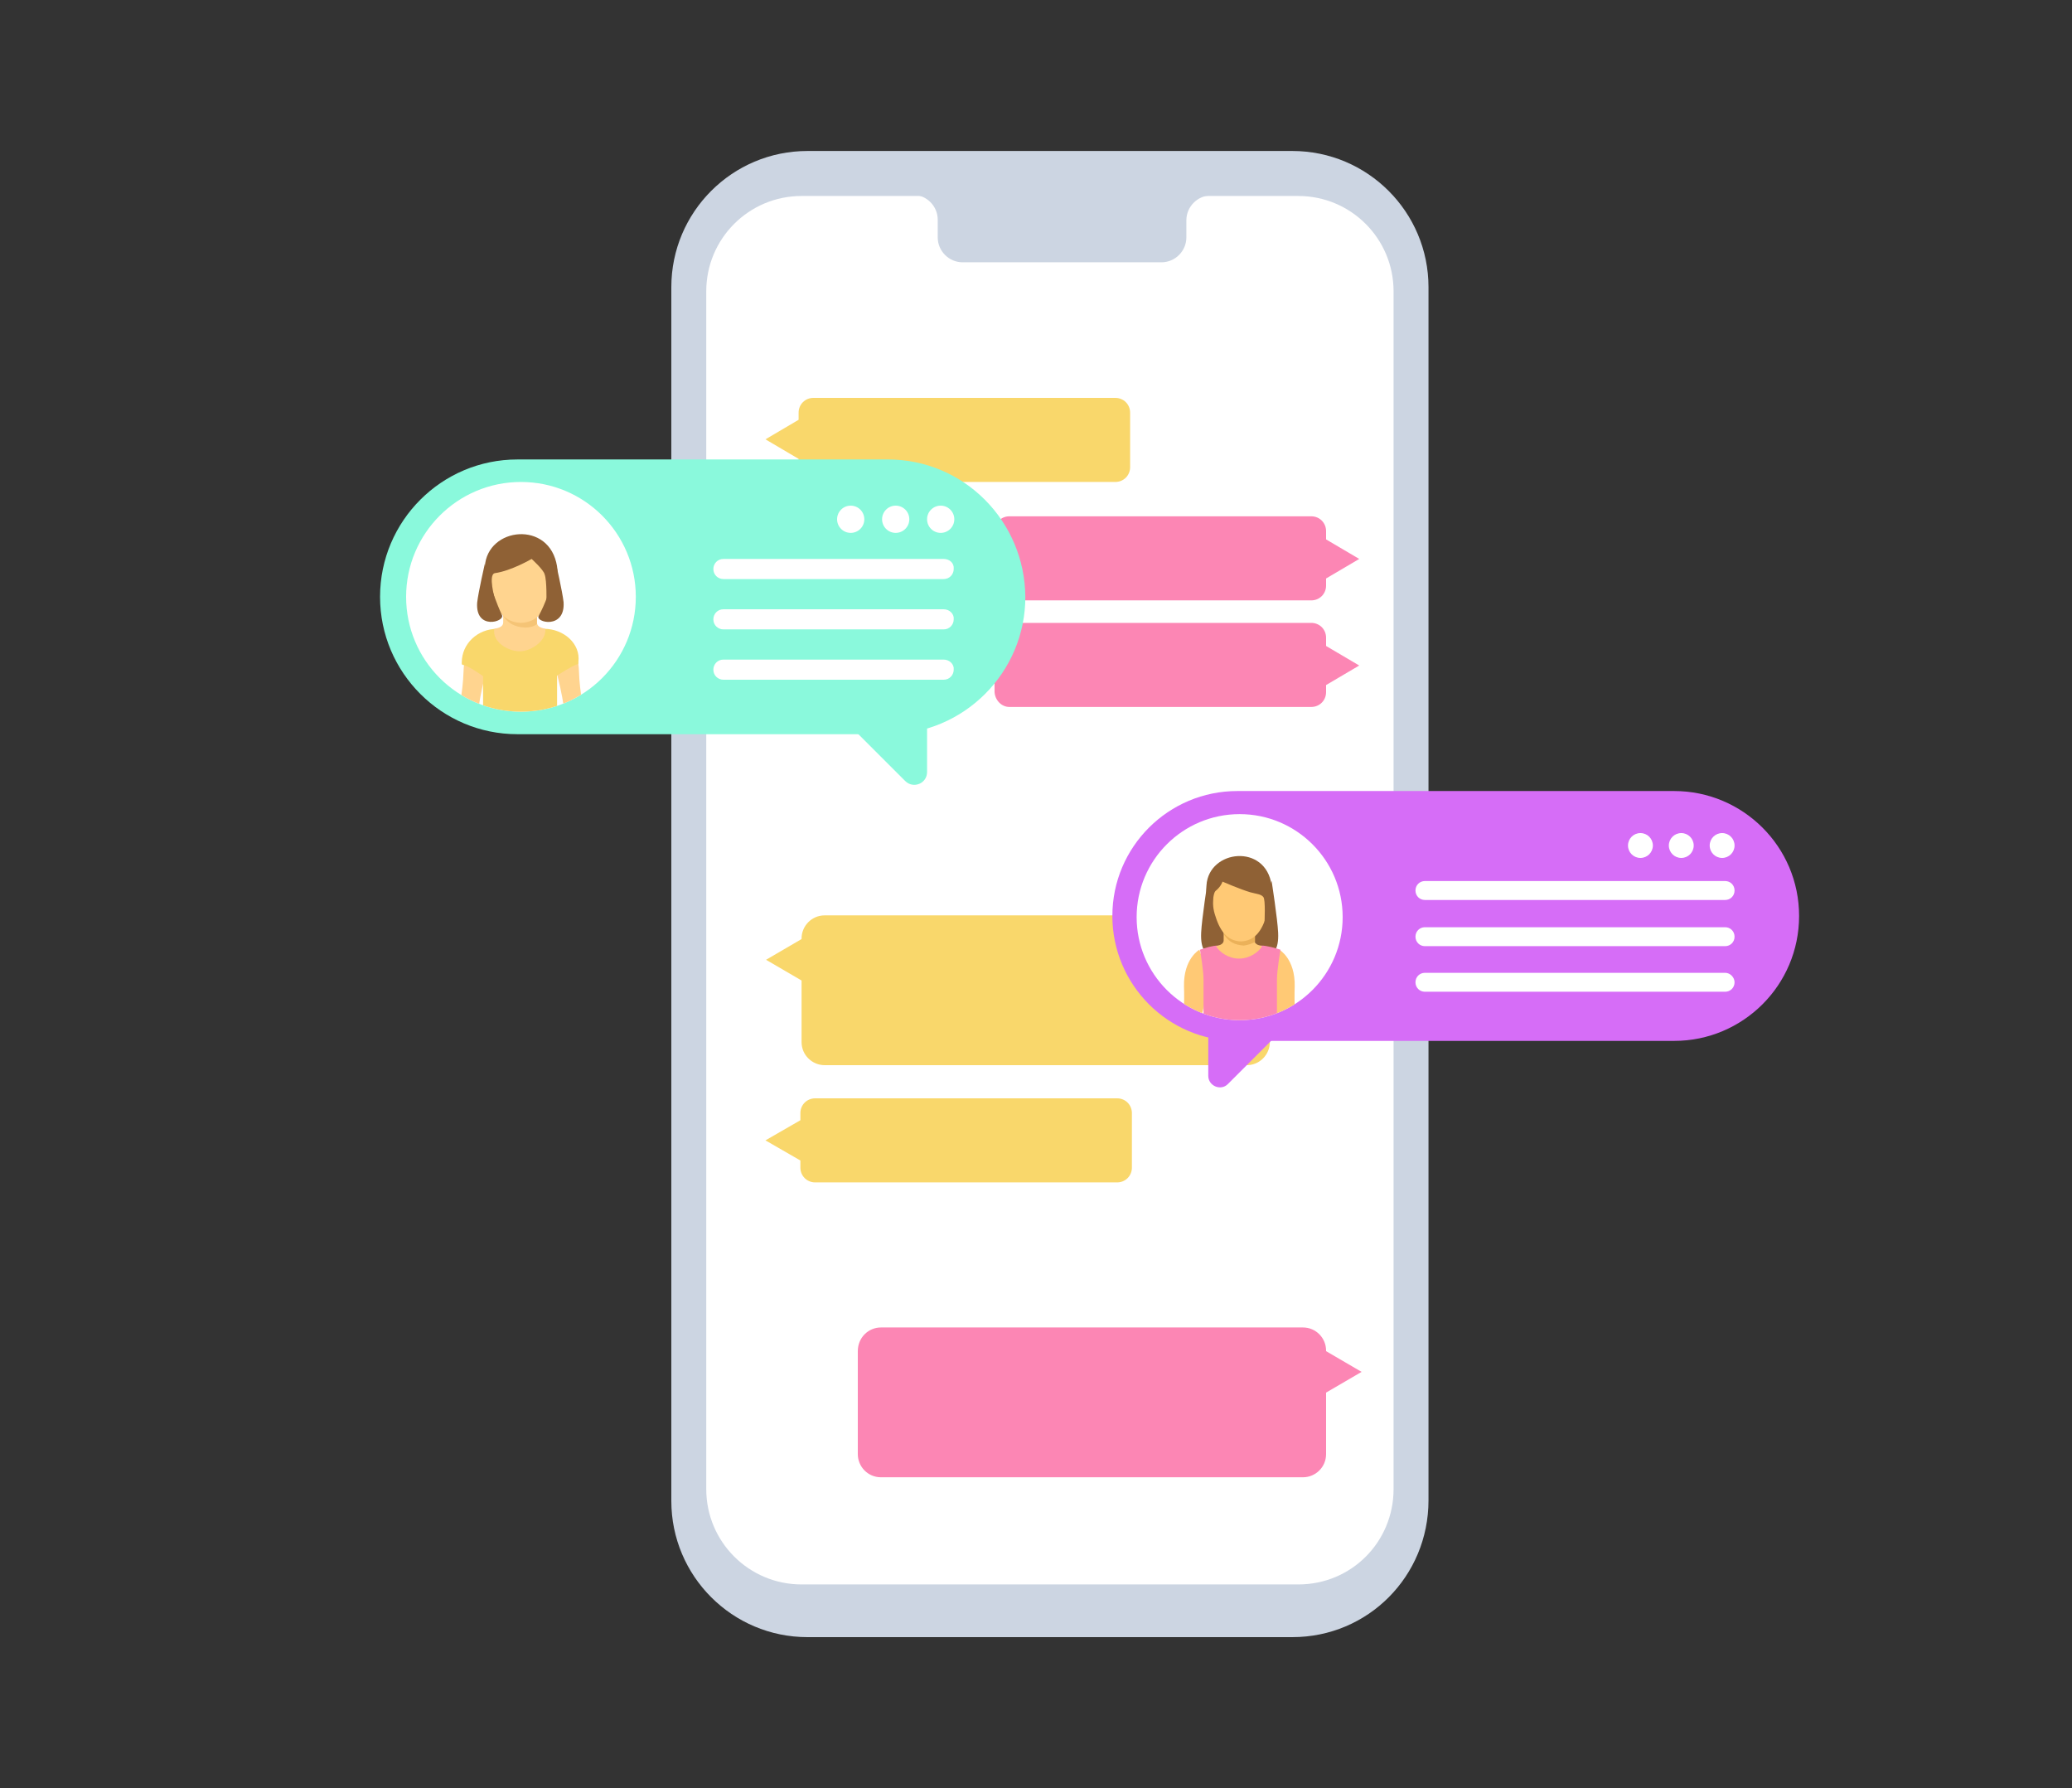 <?xml version="1.0" encoding="utf-8"?>
<!-- Generator: Adobe Illustrator 21.0.0, SVG Export Plug-In . SVG Version: 6.00 Build 0)  -->
<svg version="1.1" id="Layer_1" xmlns="http://www.w3.org/2000/svg" xmlns:xlink="http://www.w3.org/1999/xlink" x="0px" y="0px"
	 width="350px" height="302px" viewBox="0 0 350 302" style="enable-background:new 0 0 350 302;" xml:space="preserve">
<rect x="0" y="0" width="350" height="302" fill="#333333" stroke="none"/>
<style type="text/css">
	.st0{fill:#CCD5E2;}
	.st1{fill:#FFFFFF;}
	.st2{fill:#F9D76B;}
	.st3{fill:#FC86B4;}
	.st4{fill:#8AF9DC;}
	.st5{clip-path:url(#SVGID_2_);fill:#FFD48F;}
	.st6{clip-path:url(#SVGID_2_);}
	.st7{fill:#FFD48F;}
	.st8{fill:#F5C476;}
	.st9{fill:#8F6135;}
	.st10{fill:#D66DF7;}
	.st11{clip-path:url(#SVGID_4_);}
	.st12{fill:#FFC975;}
	.st13{clip-path:url(#SVGID_4_);fill:#FC86B4;}
	.st14{fill:#EBB159;}
</style>
<g>
	<g>
		<path class="st0" d="M218.3,276.5h-81.9c-12.7,0-23-10.3-23-23v-205c0-12.7,10.3-23,23-23h81.9c12.7,0,23,10.3,23,23v204.9
			C241.3,266.2,231.1,276.5,218.3,276.5z"/>
		<path class="st1" d="M219.3,267.6h-83.9c-8.9,0-16.1-7.2-16.1-16.1V49.2c0-8.9,7.2-16.1,16.1-16.1h83.9c8.9,0,16.1,7.2,16.1,16.1
			v202.3C235.4,260.4,228.3,267.6,219.3,267.6z"/>
	</g>
	<path class="st0" d="M212.1,33h-7.5c-2.3,0-4.2,1.9-4.2,4.2v2.9c0,2.3-1.9,4.2-4.2,4.2h-33.6c-2.3,0-4.2-1.9-4.2-4.2v-3
		c0-2.3-1.9-4.2-4.2-4.2h-21.5v-2.2h79.5V33H212.1z"/>
</g>
<path class="st2" d="M210.6,154.6h-71.3c-2.2,0-3.9,1.8-3.9,3.9v0.1l-6,3.5l6,3.5v10.4c0,2.2,1.8,3.9,3.9,3.9h71.3
	c2.2,0,3.9-1.8,3.9-3.9v-17.4C214.5,156.3,212.7,154.6,210.6,154.6z"/>
<path class="st2" d="M188.4,67.2h-51c-1.4,0-2.5,1.1-2.5,2.5v1.2l-5.6,3.3l5.6,3.3v1.4c0,1.4,1.1,2.5,2.5,2.5h51
	c1.4,0,2.5-1.1,2.5-2.5v-9.2C190.9,68.3,189.8,67.2,188.4,67.2z"/>
<path class="st3" d="M170.5,101.4h51c1.4,0,2.5-1.1,2.5-2.5v-1.2l5.6-3.3l-5.6-3.3v-1.4c0-1.4-1.1-2.5-2.5-2.5h-51
	c-1.4,0-2.5,1.1-2.5,2.5v9.2C168.1,100.3,169.2,101.4,170.5,101.4z"/>
<path class="st3" d="M170.5,119.4h51c1.4,0,2.5-1.1,2.5-2.5v-1.2l5.6-3.3l-5.6-3.3v-1.4c0-1.4-1.1-2.5-2.5-2.5h-51
	c-1.4,0-2.5,1.1-2.5,2.5v9.2C168.1,118.3,169.2,119.4,170.5,119.4z"/>
<path class="st2" d="M188.7,185.5h-51c-1.4,0-2.5,1.1-2.5,2.5v1.2l-5.9,3.4l5.9,3.4v1.2c0,1.4,1.1,2.5,2.5,2.5h51
	c1.4,0,2.5-1.1,2.5-2.5v-9.2C191.2,186.6,190.1,185.5,188.7,185.5z"/>
<path class="st4" d="M150,77.6H87.4c-12.8,0-23.2,10.4-23.2,23.2l0,0c0,12.8,10.4,23.2,23.2,23.2H150c12.8,0,23.2-10.4,23.2-23.2
	l0,0C173.1,88,162.8,77.6,150,77.6z"/>
<g>
	<circle class="st1" cx="88" cy="100.8" r="19.4"/>
	<g>
		<defs>
			<circle id="SVGID_1_" cx="88" cy="100.8" r="19.4"/>
		</defs>
		<clipPath id="SVGID_2_">
			<use xlink:href="#SVGID_1_"  style="overflow:visible;"/>
		</clipPath>
		<path class="st5" d="M95.1,107.8c-1.2,0-2.3,1.1-1.5,4.1c1.8,6.7,1.8,9.1,1.8,9.1h3.4c0,0-0.9-4-1-7.6
			C97.7,109.9,96.1,107.8,95.1,107.8z"/>
		<path class="st5" d="M81,107.8c1.2,0,2.3,1.1,1.5,4.1c-1.8,6.7-1.8,9.1-1.8,9.1h-3.4c0,0,0.9-4,1-7.6
			C78.4,109.9,80,107.8,81,107.8z"/>
		<g class="st6">
			<path class="st2" d="M91.9,106.2c0,0-2.7,2.9-4,2.8c-1.2,0-3.9-2.8-3.9-2.8c-3.3,0-6,2.5-6,5.7c0,0.1,0,0.2,0,0.2
				c0,0.1,0.1,0.2,0.2,0.2c0.9,0.1,3.4,1.9,3.4,1.9v2.9v3.9l12.5,0V117v-2.9c0,0,2.6-1.7,3.4-1.9c0.1,0,0.2-0.1,0.2-0.2
				c0,0,0-0.2,0-0.2C98.1,108.7,95.2,106.2,91.9,106.2z"/>
		</g>
		<g class="st6">
			<path class="st7" d="M90.7,105.1c0-0.6,0-3.7,0-3.7h-2.8H85c0,0,0,3.1,0,3.7c0,0.9-1.1,1-1.5,1.1c-0.4,2.2,2.3,3.8,4.3,3.8
				c2,0,4.6-1.9,4.3-3.8C91.8,106.1,90.7,106,90.7,105.1z"/>
		</g>
		<g class="st6">
			<path class="st8" d="M90.7,105.4c0-0.1,0-0.2,0-0.3c0-0.6,0-3.7,0-3.7h-2.8H85c0,0,0,1.5,0,2.6c0.8,1.3,2,1.9,3.7,2
				C89.5,106,90.2,105.8,90.7,105.4z"/>
		</g>
		<g class="st6">
			<path class="st7" d="M92,93.5c-1.6-1.1-6.4-1.1-8,0c-1.3,0.9-1.8,4.1-1.1,6.6c0.9,3,2.3,5,5.1,5.1c2.7-0.1,4.2-2,5.1-5.1
				C93.8,97.6,93.3,94.4,92,93.5z"/>
		</g>
		<g class="st6">
			<g>
				<path class="st9" d="M89.8,94.4c0,0,2,1.8,2.2,2.6c0.4,1.1,0.3,4.7,0.3,4.7l1.7-3.2c0,0,0.3-1.4,0.1-2.8
					c-1.2-7.9-11.8-6.7-12.2,0c-0.1,1,0.1,2.8,0.1,2.8l1.6,2.7c0,0-1.2-4.2,0-4.4C86.4,96.4,89.8,94.4,89.8,94.4z"/>
			</g>
			<g>
				<path class="st9" d="M81.9,95.2c0,0-1.1,4.8-1.3,6.6c-0.3,4.7,4.7,3.2,4.2,2.1C82.8,99.6,81.9,95.2,81.9,95.2z"/>
			</g>
			<g>
				<path class="st9" d="M93.9,95.1c0,0,1.1,4.8,1.3,6.6c0.3,4.7-4.9,3.4-4.2,2.3C93.3,99.8,93.9,95.1,93.9,95.1z"/>
			</g>
		</g>
	</g>
</g>
<g>
	<g>
		<path class="st1" d="M159.4,94.4h-37.2c-1,0-1.7,0.8-1.7,1.7l0,0c0,1,0.8,1.7,1.7,1.7h37.2c1,0,1.7-0.8,1.7-1.7l0,0
			C161.2,95.1,160.4,94.4,159.4,94.4z"/>
		<path class="st1" d="M159.4,102.9h-37.2c-1,0-1.7,0.8-1.7,1.7l0,0c0,1,0.8,1.7,1.7,1.7h37.2c1,0,1.7-0.8,1.7-1.7l0,0
			C161.2,103.7,160.4,102.9,159.4,102.9z"/>
		<path class="st1" d="M159.4,111.4h-37.2c-1,0-1.7,0.8-1.7,1.7l0,0c0,1,0.8,1.7,1.7,1.7h37.2c1,0,1.7-0.8,1.7-1.7l0,0
			C161.2,112.2,160.4,111.4,159.4,111.4z"/>
	</g>
	<circle class="st1" cx="158.9" cy="87.7" r="2.3"/>
	<circle class="st1" cx="151.3" cy="87.7" r="2.3"/>
	<circle class="st1" cx="143.7" cy="87.7" r="2.3"/>
</g>
<path class="st4" d="M156.6,118.6v11.8c0,1.9-2.3,2.9-3.7,1.5l-13.8-13.8L156.6,118.6z"/>
<path class="st10" d="M282.8,133.6H209c-11.6,0-21.1,9.4-21.1,21.1v0c0,11.6,9.4,21.1,21.1,21.1h73.8c11.6,0,21.1-9.4,21.1-21.1v0
	C303.9,143,294.4,133.6,282.8,133.6z"/>
<g>
	<g>
		<path class="st1" d="M291.4,148.8h-50.7c-0.9,0-1.6,0.7-1.6,1.6l0,0c0,0.9,0.7,1.6,1.6,1.6h50.7c0.9,0,1.6-0.7,1.6-1.6l0,0
			C293,149.5,292.3,148.8,291.4,148.8z"/>
		<path class="st1" d="M291.4,156.6h-50.7c-0.9,0-1.6,0.7-1.6,1.6v0c0,0.9,0.7,1.6,1.6,1.6h50.7c0.9,0,1.6-0.7,1.6-1.6v0
			C293,157.3,292.3,156.6,291.4,156.6z"/>
		<path class="st1" d="M291.4,164.3h-50.7c-0.9,0-1.6,0.7-1.6,1.6l0,0c0,0.9,0.7,1.6,1.6,1.6h50.7c0.9,0,1.6-0.7,1.6-1.6l0,0
			C293,165.1,292.3,164.3,291.4,164.3z"/>
	</g>
	<circle class="st1" cx="290.9" cy="142.8" r="2.1"/>
	<circle class="st1" cx="284" cy="142.8" r="2.1"/>
	<circle class="st1" cx="277.1" cy="142.8" r="2.1"/>
</g>
<path class="st10" d="M204.1,170.9v10.8c0,1.7,2.1,2.6,3.3,1.4l12.5-12.5L204.1,170.9z"/>
<g>
	<circle class="st1" cx="209.4" cy="154.9" r="17.4"/>
	<g>
		<defs>
			<circle id="SVGID_3_" cx="209.4" cy="154.9" r="17.4"/>
		</defs>
		<clipPath id="SVGID_4_">
			<use xlink:href="#SVGID_3_"  style="overflow:visible;"/>
		</clipPath>
		<g class="st11">
			<path class="st9" d="M204,148.8c0,0-1,6.4-1.1,8.7c-0.3,6.2,4.4,3.1,4.6,1.5c0.1-0.9-1.2-1.2-1.4-3.3
				C205.9,152.5,204,148.8,204,148.8z"/>
		</g>
		<g class="st11">
			<path class="st9" d="M214.8,148.8c0,0,1,6.4,1.1,8.7c0.3,6.2-4.4,3.1-4.6,1.5c-0.1-0.9,1.6-1.2,1.8-3.2
				C213.4,152.6,214.8,148.8,214.8,148.8z"/>
		</g>
		<g class="st11">
			<path class="st12" d="M218.8,173.1h-2.7l-1.8-7.4l1.8-5.3c0,0,2.7,1.5,2.6,6.2C218.6,169.1,218.8,173.1,218.8,173.1z"/>
		</g>
		<g class="st11">
			<path class="st12" d="M199.9,173.1h2.7l1.8-7.4l-1.8-5.3c0,0-2.7,1.5-2.6,6.2C200.1,169.1,199.9,173.1,199.9,173.1z"/>
		</g>
		<path class="st13" d="M213.1,159.7h-3.7h-3.7c-0.8,0-2.2,0.4-3,0.7c0,0,0.6,3.4,0.6,5.1c0,1.5,0,7.6,0,7.6h4.6h1.6h1.6h4.6
			c0,0,0-6.1,0-7.6c0-1.7,0.6-5.1,0.6-5.1C215.4,160.1,213.9,159.7,213.1,159.7z"/>
		<g class="st11">
			<path class="st12" d="M211.9,158.8c0-0.5,0-3.3,0-3.3h-2.6h-2.6c0,0,0,2.8,0,3.3c0,0.8-1,0.9-1.3,1c0.6,1,2.1,2.1,3.9,2.1
				c1.8,0,3.3-1.1,3.9-2.1C212.9,159.7,211.9,159.6,211.9,158.8z"/>
		</g>
		<g class="st11">
			<path class="st14" d="M212,159.1c0-0.1,0-0.2,0-0.2c0-0.5,0-3.3,0-3.3h-2.6h-2.6c0,0,0,1.3,0,2.3c0.8,1.2,1.8,1.7,3.3,1.8
				C210.8,159.6,211.4,159.4,212,159.1z"/>
		</g>
		<g class="st11">
			<path class="st12" d="M213,148.4c-1.4-1-5.5-1-6.9,0c-1.1,0.8-1.6,3.7-0.9,6c0.8,2.7,2,4.5,4.4,4.6c2.4-0.1,3.6-1.8,4.4-4.6
				C214.5,152.1,214,149.2,213,148.4z"/>
		</g>
		<g class="st11">
			<path class="st9" d="M206.5,148.9c0,0,3,1.3,4.7,1.8c1.1,0.3,1.8,0.3,2.2,0.8c0.4,0.4,0.2,4.3,0.2,4.3l1.3-2.4
				c0,0,0.1-2.7-0.1-3.9c-1-7.1-10.6-6-11,0c-0.1,0.9,0.1,2.5,0.1,2.5l1,3.9c0,0-0.3-4.6,0.4-5.4
				C206.3,149.7,206.5,148.9,206.5,148.9z"/>
		</g>
	</g>
</g>
<path class="st3" d="M148.8,224.2h71.3c2.2,0,3.9,1.8,3.9,3.9v0.1l6,3.5l-6,3.5v10.4c0,2.2-1.8,3.9-3.9,3.9h-71.3
	c-2.2,0-3.9-1.8-3.9-3.9v-17.4C144.9,225.9,146.7,224.2,148.8,224.2z"/>
</svg>
